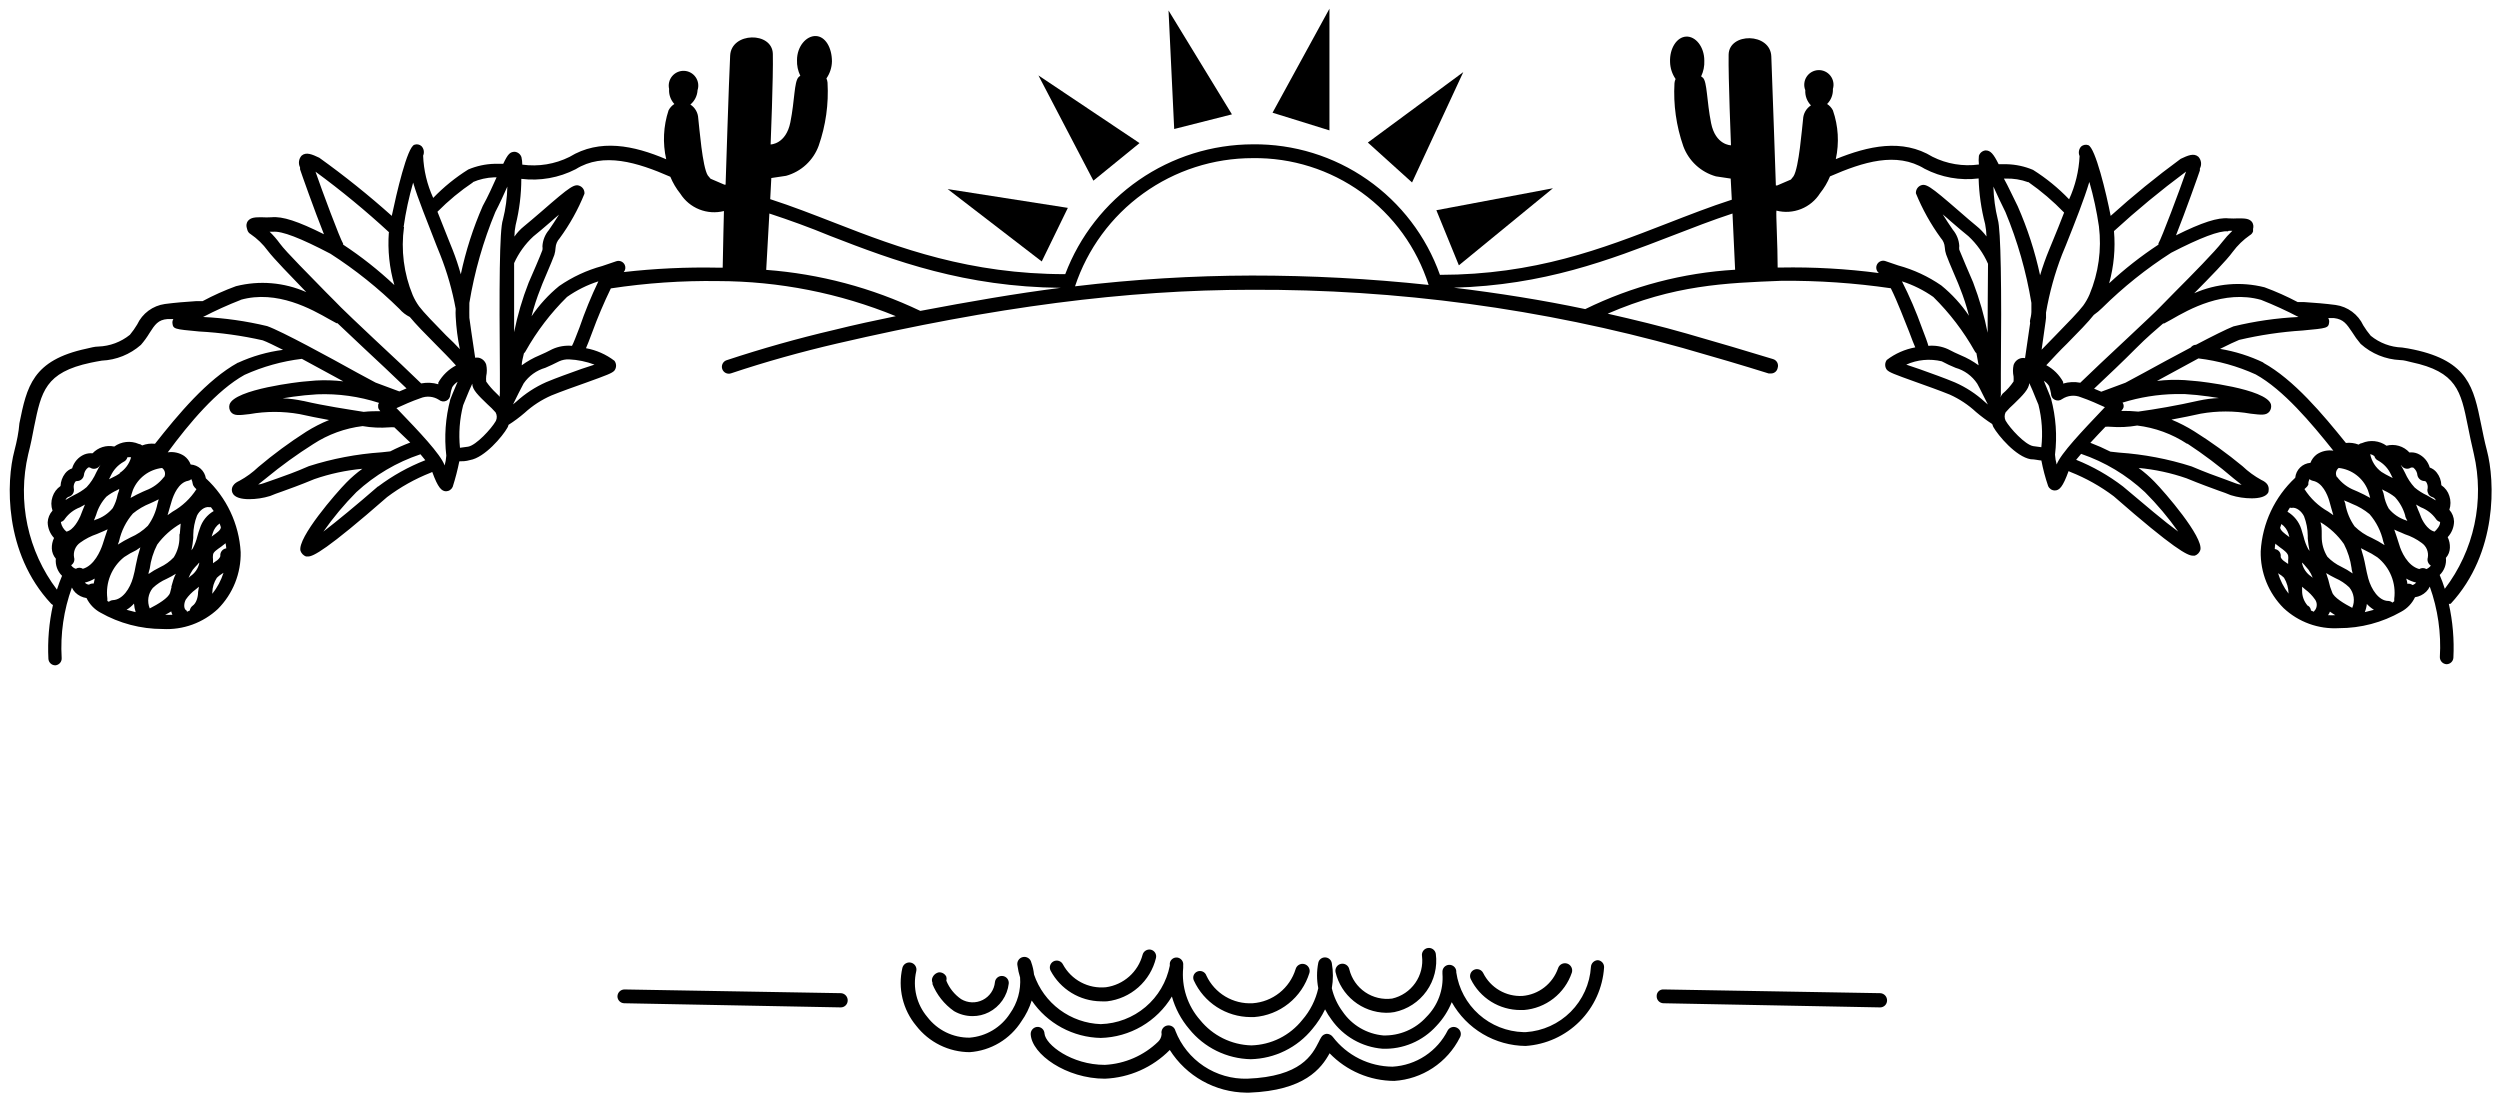 <svg fill="currentColor" viewBox="0 0 181 80"><path d="M136.143 71.906l-15.69-.27c-.067-.006-.134.003-.197.025s-.121.058-.169.104c-.049.046-.086.103-.111.165-.025.062-.036.129-.033.196-.001.066.01.131.034.192.024.061.06.117.105.164.046.047.1.085.16.112.06.026.125.041.191.042l15.69.3c.131 0 .256-.051.35-.143.093-.092.147-.216.15-.347.005-.135-.041-.266-.131-.367-.09-.101-.215-.163-.349-.173zm-75.25-0l-15.69-.27c-.13.003-.254.055-.347.146-.093.091-.148.214-.153.344-.003.131.046.258.136.353.09.095.213.152.344.157l15.69.3c.131 0.0.257-.051.35-.143.093-.092.147-.216.15-.347.006-.135-.041-.266-.131-.367-.089-.101-.215-.163-.349-.173zm54.8-2.39c-.131.002-.257.054-.351.145-.095.091-.152.214-.159.345-.078 1.225-.599 2.379-1.465 3.248-.867.869-2.021 1.392-3.245 1.472h-.18c-1.19-.035-2.33-.488-3.219-1.28-.889-.792-1.47-1.872-1.641-3.05-.005-.033-.005-.067 0-.1-.015-.131-.081-.251-.184-.333-.103-.082-.235-.121-.366-.107-.131.013-.252.076-.336.177-.084.101-.125.231-.114.362v.1c.044.577-.038 1.156-.24 1.698-.202.542-.52 1.034-.93 1.442-.393.434-.876.778-1.414 1.007-.539.23-1.121.34-1.706.323-.587-.054-1.155-.237-1.664-.536-.508-.299-.944-.707-1.276-1.194-.374-.503-.639-1.079-.78-1.69.105-.599.105-1.211 0-1.81-.019-.115-.077-.22-.164-.296-.088-.077-.199-.12-.316-.123-.116-.005-.23.032-.322.103-.092.071-.155.173-.178.287-.12.607-.12 1.232 0 1.84-.189.851-.588 1.642-1.16 2.3-.444.557-1.004 1.011-1.641 1.329-.637.318-1.337.492-2.049.511-.712-.02-1.412-.194-2.05-.51-.639-.316-1.201-.766-1.65-1.32-.454-.514-.797-1.115-1.009-1.767-.212-.652-.287-1.341-.221-2.023v-.18c.017-.13-.017-.261-.096-.366-.079-.105-.195-.174-.324-.194-.127-.017-.256.016-.359.093-.103.077-.172.191-.191.317v.18c-.231 1.167-.851 2.222-1.76 2.99-.908.768-2.051 1.206-3.24 1.24-1.074-.038-2.111-.402-2.974-1.043-.863-.641-1.51-1.53-1.856-2.547-.031-.3-.098-.596-.2-.88-.03-.133-.112-.248-.228-.32-.115-.072-.255-.096-.387-.065s-.248.112-.32.228c-.072.115-.096.255-.065.387.038.292.102.579.19.86.068.928-.19 1.851-.73 2.61-.32.498-.751.916-1.259 1.219-.508.304-1.08.485-1.671.531-.589.005-1.171-.127-1.701-.386-.529-.259-.991-.637-1.349-1.104-.383-.451-.656-.985-.797-1.559-.141-.575-.145-1.174-.013-1.751.017-.066.021-.134.012-.201-.009-.067-.032-.132-.066-.19-.034-.059-.08-.11-.134-.15-.054-.041-.116-.071-.181-.088-.066-.017-.134-.021-.201-.012-.067.009-.132.032-.19.066-.059.034-.11.08-.151.134-.041.054-.071.116-.088.181-.17.73-.168 1.489.006 2.218.174.729.514 1.407.994 1.982.458.591 1.044 1.07 1.715 1.401.67.331 1.407.505 2.155.509.757-.053 1.491-.284 2.142-.673.651-.389 1.202-.926 1.608-1.567.325-.458.575-.964.74-1.5.556.818 1.3 1.492 2.17 1.963.87.471 1.84.728 2.83.747 1.041-.027 2.059-.316 2.959-.841.9-.524 1.654-1.267 2.191-2.159.242.864.669 1.666 1.25 2.35.538.668 1.217 1.211 1.987 1.589.77.378 1.615.583 2.473.601.858-.02 1.701-.226 2.471-.605.77-.378 1.449-.919 1.989-1.585.365-.433.674-.91.92-1.42.134.264.291.514.47.75.422.598.971 1.096 1.607 1.459.636.363 1.344.582 2.074.641.733.029 1.463-.104 2.139-.39.675-.285 1.28-.716 1.771-1.26.474-.499.851-1.082 1.11-1.72.534.953 1.309 1.748 2.249 2.304.939.557 2.009.855 3.101.866 1.476-.099 2.865-.73 3.91-1.777s1.674-2.437 1.77-3.913c.006-.126-.036-.25-.118-.347-.081-.096-.197-.158-.322-.173z"/><path d="M79.693 72.496c.153.01.307.01.46 0 .84-.099 1.63-.453 2.263-1.014.633-.561 1.079-1.303 1.277-2.126.03-.129.008-.264-.061-.376-.069-.113-.18-.193-.309-.224-.128-.027-.263-.004-.374.065-.112.069-.193.178-.226.305-.161.609-.499 1.157-.97 1.575-.471.418-1.056.688-1.68.775-.626.063-1.256-.061-1.812-.357-.555-.295-1.011-.749-1.308-1.303-.061-.118-.166-.207-.293-.247-.127-.04-.264-.029-.382.032-.118.061-.207.166-.247.293-.04.127-.029.264.032.382.351.661.873 1.216 1.511 1.607.639.391 1.37.602 2.119.614zm10.84 1.14h.27c.911-.069 1.781-.411 2.494-.982.714-.571 1.238-1.344 1.506-2.218.018-.066.022-.134.014-.202-.009-.067-.031-.133-.065-.192-.034-.059-.079-.111-.133-.152-.054-.042-.115-.072-.181-.09-.066-.018-.134-.022-.202-.014-.067.009-.133.031-.192.065-.059.034-.111.079-.152.133-.042.054-.072.115-.09.181-.208.678-.617 1.276-1.172 1.717-.555.441-1.231.703-1.938.753-.694.038-1.384-.132-1.98-.488-.597-.356-1.074-.883-1.369-1.512-.021-.064-.055-.122-.1-.172-.045-.05-.099-.09-.16-.118-.061-.028-.127-.043-.194-.045-.067-.002-.134.011-.196.036-.061.024-.117.06-.163.106-.046.046-.083.102-.107.162-.024.061-.036.126-.034.192.002.066.017.13.045.19.36.786.937 1.454 1.663 1.923.726.469 1.572.722 2.437.727zm9.81-.31c.204.003.408-.013.61-.05.94-.194 1.773-.737 2.329-1.52.557-.783.796-1.748.671-2.7-.022-.133-.095-.251-.203-.33-.109-.079-.245-.111-.377-.09-.133.021-.252.094-.331.203-.078.109-.111.244-.089.377.084.69-.09 1.386-.489 1.955-.399.569-.994.97-1.671 1.125-.686.092-1.382-.073-1.954-.462-.572-.389-.98-.976-1.147-1.648-.025-.133-.102-.25-.214-.326-.112-.076-.249-.104-.381-.079-.133.025-.25.102-.326.214-.076.112-.104.249-.079.381.194.828.657 1.567 1.319 2.102.661.534 1.482.833 2.332.848zm-32.85-2.12c.318.808.868 1.503 1.58 2 .407.236.87.36 1.34.36.41.003.815-.093 1.18-.28.392-.2.728-.494.979-.855s.41-.778.461-1.215c.015-.133-.024-.266-.107-.37-.084-.104-.205-.171-.337-.185-.133-.015-.266.024-.37.107-.104.084-.171.205-.185.338-.026.273-.121.534-.276.76-.155.226-.364.409-.609.531-.245.123-.516.182-.79.171-.274-.011-.54-.091-.774-.232-.478-.33-.85-.792-1.07-1.33.025-.095.025-.195 0-.29-.048-.101-.125-.186-.221-.243-.096-.057-.207-.084-.319-.077-.115.023-.222.077-.308.156-.086.079-.149.181-.182.294-.029.119-.011.244.05.35l-.04.01zm42.59 1.92h.24c.781-.061 1.528-.35 2.147-.832.619-.482 1.082-1.135 1.333-1.878.041-.133.027-.276-.037-.399-.065-.123-.176-.215-.308-.256-.133-.041-.277-.028-.399.037-.123.065-.215.176-.256.308-.192.547-.537 1.027-.995 1.382-.457.355-1.008.57-1.585.618-.584.03-1.164-.111-1.668-.406-.505-.295-.912-.731-1.172-1.254-.059-.119-.162-.211-.288-.254-.125-.043-.263-.035-.382.024-.12.058-.211.162-.254.287-.043.126-.035.263.024.383.329.673.842 1.24 1.478 1.636.637.396 1.372.605 2.122.604zm-4.57 1.3c-.056-.035-.118-.059-.183-.069-.065-.011-.132-.009-.196.006-.064.015-.124.042-.178.081-.053.038-.099.087-.133.143-.376.753-.943 1.394-1.646 1.858-.702.464-1.514.733-2.354.782-.839-.006-1.665-.204-2.416-.578-.75-.374-1.405-.915-1.915-1.582-.051-.066-.116-.12-.191-.158-.074-.038-.156-.059-.239-.062-.085.005-.167.031-.239.077-.072.045-.131.108-.171.183-.063.103-.12.21-.17.32-.48.94-1.28 2.52-5.17 2.67-1.119.031-2.22-.285-3.153-.905-.933-.619-1.651-1.512-2.057-2.555-.015-.066-.043-.128-.082-.183-.039-.055-.089-.102-.146-.137-.057-.036-.121-.06-.187-.071-.066-.011-.134-.009-.2.006-.066.015-.128.043-.183.082-.055.039-.102.089-.137.146-.036.057-.06.121-.071.187-.011.067-.009.135.006.2-.011.208-.101.405-.25.55-1.042 1.008-2.413 1.605-3.86 1.68-2.41 0-4.3-1.46-4.37-2.27-.003-.067-.018-.132-.046-.192-.028-.06-.068-.115-.117-.159-.049-.045-.107-.079-.17-.101-.063-.022-.13-.031-.196-.027-.132.01-.254.071-.342.17s-.134.228-.128.36c.07 1.45 2.58 3.22 5.37 3.22 1.774-.072 3.454-.816 4.7-2.08.591.935 1.407 1.707 2.373 2.247.966.54 2.051.829 3.157.843h.22c4-.15 5.22-1.75 5.82-2.85.607.629 1.334 1.13 2.138 1.474.804.344 1.668.522 2.543.526.997-.063 1.96-.386 2.793-.937.833-.551 1.508-1.31 1.957-2.203.034-.057.056-.12.065-.186.01-.066.006-.133-.011-.197-.017-.064-.046-.124-.086-.177-.041-.053-.091-.097-.148-.13zM77.312 15.05l-8.7-1.36 6.81 5.24 1.89-3.88zm5.19-4.69l-7.32-4.9 3.98 7.62 3.34-2.72zm6.69-2.08l-4.59-7.52.41 8.58 4.18-1.06zM96.252.63l-4.12 7.53 4.12 1.28V.63zm9.69 4.59l-6.91 5.1 3.2 2.89 3.71-7.99zm-.32 13.99l6.81-5.58-8.44 1.59 1.63 3.99z"/><path d="M177.432 43.71c3.41-3.69 3.21-8.87 2.62-11.1-.18-.68-.3-1.31-.42-1.89-.54-2.65-.93-4.57-4.87-5.41-.28-.06-.56-.11-.85-.15-.829-.027-1.626-.326-2.27-.85-.198-.236-.379-.487-.54-.75-.183-.394-.463-.735-.812-.994-.349-.258-.757-.426-1.188-.486-.76-.1-1.52-.16-2.29-.21h-.46c-.775-.409-1.577-.767-2.4-1.07-1.697-.429-3.488-.278-5.09.43 1.12-1.13 2.36-2.4 2.79-3 .346-.465.764-.87 1.24-1.2.11-.06.192-.161.23-.28v-.18c.024-.082.03-.168.018-.253-.012-.085-.042-.165-.088-.237-.2-.26-.51-.27-1-.27-.236.014-.473.014-.71 0-.75-.08-1.92.29-3.8 1.23.68-1.71 1.67-4.5 1.73-4.7v-.14c.073-.136.101-.29.081-.443-.02-.152-.086-.295-.191-.407-.33-.29-.77-.09-1.28.15-1.759 1.289-3.451 2.667-5.07 4.13-.32-1.66-1.11-4.93-1.62-5.12-.087-.032-.182-.039-.273-.021-.092.018-.177.059-.247.121-.083.092-.138.206-.157.329-.02.122-.003.248.047.361-.051 1.082-.309 2.145-.76 3.13-.78-.814-1.656-1.529-2.61-2.13-.599-.253-1.24-.392-1.89-.41h-.6c-.38-.76-.59-1-.95-1-.109.012-.212.055-.297.124-.085.069-.149.162-.183.266-.024.209-.024.421 0 .63-1.15.157-2.322-.038-3.36-.56-2.19-1.34-4.65-.78-7 .17.256-1.174.184-2.395-.21-3.53-.097-.188-.242-.346-.42-.46.142-.143.253-.313.325-.501.072-.188.105-.388.095-.589.049-.162.058-.333.026-.5-.031-.166-.102-.323-.206-.456-.104-.133-.238-.24-.392-.311-.154-.071-.322-.104-.491-.096-.169.008-.334.056-.48.14-.147.084-.271.202-.363.345-.092.142-.148.304-.164.473-.017.168.008.338.07.495-.012.202.019.404.089.593.071.189.18.362.321.507-.168.109-.307.256-.407.43-.099.174-.155.369-.163.57-.08.66-.3 3.52-.69 4.13-.058.084-.121.164-.19.24l-1 .43h-.09s-.26-7.63-.33-9.35c-.07-1.72-3.06-1.74-3.09-.12-.03 1.62.17 6.56.17 6.56s-1.12 0-1.44-1.61c-.32-1.61-.28-2.98-.59-3.28l-.13-.1c.169-.355.248-.747.23-1.14 0-1-.63-1.77-1.31-1.74-.68.03-1.21.85-1.17 1.84.011.44.15.868.4 1.23-.044.094-.071.196-.08.3-.089 1.551.128 3.104.64 4.57.193.524.508.995.918 1.374.41.379.905.655 1.442.806l1.07.16.08 1.53c-1.58.51-3.11 1.11-4.71 1.73-4.68 1.82-9.53 3.7-16.42 3.71-.992-2.791-2.831-5.202-5.26-6.896-2.429-1.694-5.327-2.587-8.289-2.554-2.949.007-5.827.91-8.252 2.588-2.425 1.679-4.283 4.054-5.328 6.812-6.9 0-12-1.88-16.65-3.7-1.6-.62-3.13-1.22-4.71-1.73l.08-1.53 1.07-.16c.538-.149 1.034-.425 1.444-.804.41-.379.725-.851.916-1.376.512-1.466.73-3.019.64-4.57-.009-.104-.036-.206-.08-.3.251-.362.39-.79.4-1.23 0-1-.48-1.82-1.17-1.84-.69-.02-1.36.75-1.36 1.74-.015.394.068.785.24 1.14-.049.026-.093.06-.13.1-.32.34-.27 1.66-.59 3.26-.32 1.6-1.43 1.61-1.43 1.61s.2-4.94.16-6.56c-.04-1.62-3-1.59-3.09.12-.09 1.71-.33 9.35-.33 9.35h-.09l-1-.43c-.071-.076-.138-.156-.2-.24-.39-.61-.61-3.47-.69-4.13-.008-.2-.064-.395-.163-.57-.099-.174-.239-.322-.407-.43.153-.128.279-.287.368-.466.089-.179.141-.374.152-.574.051-.157.065-.323.041-.487-.024-.163-.085-.319-.179-.454-.094-.136-.218-.248-.362-.327-.144-.08-.305-.125-.47-.132-.165-.007-.329.024-.48.091s-.284.168-.39.294c-.105.127-.18.276-.218.437-.038.16-.039.328-.002.488-.015.198.011.397.077.584.065.188.169.36.303.506-.178.114-.323.272-.42.46-.376 1.143-.435 2.366-.17 3.54-2.35-1-4.81-1.51-7-.17-1.058.527-2.25.722-3.42.56 0-.182-.02-.363-.06-.54-.034-.104-.097-.197-.182-.266-.085-.069-.188-.112-.297-.124-.34 0-.5.15-.84.87h-.63c-.653.017-1.298.156-1.9.41-.928.58-1.781 1.271-2.54 2.06-.441-.962-.69-2.002-.73-3.06.051-.114.066-.24.045-.363-.021-.123-.079-.237-.165-.327-.068-.062-.151-.104-.241-.121-.09-.018-.183-.01-.269.021-.52.15-1.3 3.54-1.64 5.15-1.673-1.497-3.425-2.902-5.25-4.21-.51-.24-.95-.44-1.28-.15-.102.114-.167.256-.186.408-.02.152.007.306.076.442v.14c.06.2 1.05 3 1.73 4.7-1.88-.94-3-1.31-3.8-1.23-.236.014-.473.014-.71 0-.46 0-.77 0-1 .27-.049.07-.082.151-.096.236-.014.085-.008.172.016.254l.05.18c.038.119.12.22.23.28.478.327.898.732 1.24 1.2.43.57 1.67 1.84 2.79 3-1.601-.708-3.393-.859-5.09-.43-.828.303-1.633.663-2.41 1.08h-.44c-.77.05-1.54.11-2.3.21-.43.061-.838.228-1.188.486-.349.259-.628.6-.812.994-.157.263-.334.514-.53.75-.648.522-1.448.821-2.28.85-.29 0-.57.09-.85.15-3.94.84-4.33 2.76-4.87 5.41-.05.65-.18 1.28-.36 1.98-.59 2.21-.79 7.39 2.66 11.08.038.037.082.067.13.09-.285 1.279-.396 2.591-.33 3.9.008.127.064.247.157.334.093.087.216.136.343.136.066-.005.13-.023.189-.053.059-.03.111-.071.154-.121.043-.05.075-.108.095-.171.02-.063.028-.129.022-.195-.102-1.729.15-3.461.74-5.09.061.134.146.256.25.36.221.216.504.356.81.4.215.446.565.813 1 1.05 1.375.781 2.929 1.191 4.51 1.19.73.04 1.461-.068 2.148-.317.687-.249 1.317-.635 1.852-1.133.538-.54.961-1.184 1.245-1.892.283-.708.421-1.466.405-2.228-.118-2.039-1.021-3.953-2.52-5.34-.043-.267-.175-.511-.375-.693-.2-.182-.456-.29-.725-.307-.092-.249-.255-.464-.47-.62-.35-.232-.775-.324-1.19-.26 1.56-2.12 3.56-4.5 5.56-5.61 1.316-.595 2.716-.987 4.15-1.16l3 1.63c-.663-.079-1.333-.099-2-.06l-.92.08c-.05 0-5 .53-5.32 1.67-.024.09-.027.185-.01.276.017.092.055.178.11.254.24.29.59.24 1.36.15 1.194-.21 2.416-.21 3.61 0 .63.14 1.37.29 2.14.43-.578.233-1.133.518-1.66.85-1.208.773-2.364 1.625-3.46 2.55-.411.392-.871.729-1.37 1-.69.31-.56.75-.5.88.15.34.66.45 1.2.45.515-.001 1.028-.078 1.52-.23.26-.11.53-.21.88-.33.55-.2 1.26-.45 2.32-.89 1.125-.39 2.294-.641 3.48-.75-.414.3-.802.635-1.16 1-.74.75-3.56 4-3.32 4.94.033.093.086.178.155.249.069.071.153.126.245.161.05.007.1.007.15 0 .37 0 1.34-.47 5.72-4.3.963-.725 2.019-1.317 3.14-1.76l.13-.06c.42 1.16.68 1.39 1 1.4.102-.003.201-.034.286-.091.085-.057.152-.136.194-.229.194-.607.354-1.225.48-1.85.21 0 .47 0 .77-.09 1.07-.18 2.36-1.72 2.71-2.34.04-.064.067-.136.08-.21.411-.261.802-.552 1.17-.87.573-.524 1.228-.95 1.94-1.26.74-.3 1.67-.63 2.49-.92 1.55-.56 1.9-.69 2.07-.88.077-.102.119-.227.119-.355s-.042-.253-.119-.355c-.605-.462-1.311-.774-2.06-.91.11-.24.24-.59.44-1.12.399-1.092.853-2.163 1.36-3.21 2.568-.39 5.163-.568 7.76-.53 4.414.007 8.785.869 12.87 2.54-1.46.3-3 .63-4.48 1-2.61.61-5.23 1.35-7.77 2.19-.126.042-.23.133-.289.252-.059.119-.068.257-.026.383.043.126.133.23.252.289.119.059.257.068.383.026 2.51-.84 5.1-1.56 7.68-2.16 11.41-2.65 20.94-3.89 30-3.89 10.548-.047 21.052 1.369 31.21 4.21 2.29.65 4.39 1.27 6.24 1.85h.15c.119.004.236-.035.328-.111.092-.075.153-.182.172-.299.021-.063.028-.129.022-.195-.006-.066-.024-.13-.055-.189-.031-.059-.073-.111-.124-.153-.051-.042-.109-.074-.173-.093-1.85-.57-4-1.2-6.26-1.85-1.88-.54-3.79-1-5.72-1.44 4.81-2.08 8.49-2.22 12.58-2.38 2.65-.022 5.298.158 7.92.54.5 1 1 2.35 1.33 3.16.2.53.33.88.44 1.12-.749.136-1.455.448-2.06.91-.077.102-.118.227-.118.355s.041.253.118.355c.17.19.52.32 2.08.88.81.29 1.74.62 2.48.92.698.314 1.34.74 1.9 1.26.371.315.762.606 1.17.87.023.072.049.142.08.21.35.62 1.64 2.16 2.71 2.34.3 0 .56.08.77.09.12.627.283 1.246.49 1.85.041.094.108.174.193.231.085.057.185.088.287.089.33 0 .58-.24 1-1.4.046.014.09.034.13.06 1.121.443 2.177 1.035 3.14 1.76 4.38 3.83 5.35 4.3 5.72 4.3.05.007.101.007.15 0 .094-.033.179-.087.248-.159s.121-.157.152-.251c.24-.93-2.58-4.19-3.32-4.94-.354-.365-.739-.7-1.15-1 1.183.108 2.348.36 3.47.75 1.07.44 1.78.69 2.32.89.35.12.63.22.88.33.493.152 1.005.23 1.52.23.54 0 1.06-.11 1.21-.45 0-.13.18-.57-.51-.88-.498-.272-.959-.608-1.37-1-1.107-.914-2.273-1.756-3.49-2.52-.524-.33-1.076-.614-1.65-.85.75-.14 1.5-.29 2.12-.43 1.195-.21 2.416-.21 3.61 0 .77.09 1.12.14 1.36-.15.057-.075.096-.161.115-.253.019-.092.018-.186-.005-.277-.35-1.14-5.28-1.67-5.33-1.67l-.92-.08c-.667-.04-1.336-.02-2 .06l3-1.63c1.435.172 2.835.563 4.15 1.16 2 1.11 4 3.49 5.62 5.52-.415-.064-.839.028-1.19.26-.214.156-.378.371-.47.62-.281.02-.547.14-.748.338-.202.198-.326.461-.352.742-1.486 1.386-2.382 3.291-2.5 5.32-.016.763.122 1.522.408 2.23.285.708.711 1.351 1.252 1.89.534.5 1.164.887 1.851 1.136.688.249 1.419.356 2.149.314 1.582.003 3.136-.407 4.51-1.19.438-.234.788-.602 1-1.05.306-.044.59-.184.81-.4.108-.107.196-.233.26-.37.586 1.633.834 3.368.73 5.1-.002.132.046.26.136.357.089.097.213.155.344.163.128 0.0.251-.048.344-.136.093-.087.149-.207.156-.334.066-1.309-.045-2.621-.33-3.9.047.005.095.002.14-.01zm-13.73-22c.925.366 1.829.78 2.71 1.24-1.588.076-3.165.304-4.71.68-.51.2-1.55.72-2.71 1.33-.074.001-.148.019-.214.054-.066.035-.123.085-.166.146-1.19.63-2.47 1.32-3.43 1.85l-1.3.7-1.75.65-.52-.22c1-.94 2.17-2.05 3-2.89.83-.84 1.51-1.4 2-1.83h.07l.53-.29c1.25-.72 3.8-2.17 6.49-1.42zm-2.35-5h.27c-.267.253-.515.528-.74.82-.48.64-2.22 2.41-3.38 3.57l-1.09 1.11c-.24.26-1.22 1.18-2.36 2.25-1.54 1.44-2.66 2.49-3.44 3.25-.412-.08-.837-.06-1.24.06v-.12c-.28-.514-.704-.934-1.22-1.21.46-.49 1-1.08 1.49-1.55.81-.82 1.56-1.59 1.95-2.09.214-.149.415-.317.6-.5 1.522-1.505 3.198-2.846 5-4 2.11-1.09 3.51-1.62 4.11-1.55l.05-.04zm-3.08-4.29c-.46 1.34-1.78 4.85-2 5.2v.09c-1.266.832-2.46 1.768-3.57 2.8.342-1.229.461-2.509.35-3.78 1.65-1.511 3.375-2.936 5.17-4.27l.05-.04zm-7 .76c.301 1.054.532 2.126.69 3.21.206 1.675-.028 3.374-.68 4.93-.123.286-.278.557-.46.81-.32.43-1.15 1.28-1.95 2.1l-1.06 1.09c.34-2.33.33-2.36.32-2.37v-.32c.246-1.435.635-2.842 1.16-4.2l.28-.68c.71-1.78 1.32-3.33 1.68-4.53l.02-.04zm-4.42 0c.933.652 1.8 1.392 2.59 2.21-.28.72-.56 1.43-.8 2l-.28.68c-.252.608-.472 1.229-.66 1.86-.369-1.717-.912-3.392-1.62-5-.35-.69-.68-1.43-1-2h.14c.549-.017 1.095.071 1.61.26l.02-.01zm-2.93 11c-.249-1.275-.607-2.526-1.07-3.74-.23-.53-.86-2-1-2.36-.014-.089-.014-.181 0-.27-.024-.434-.189-.848-.47-1.18-.23-.33-.49-.73-.73-1.11.21.18.42.35.59.51.49.42.95.82 1.27 1.07.606.562 1.09 1.243 1.42 2-.02 1.58-.02 3.53-.03 5.11l.02-.03zm-106.7-.13v-5c.33-.73.802-1.386 1.39-1.93.32-.25.78-.65 1.27-1.07.17-.16.38-.33.59-.51-.24.38-.5.78-.73 1.11-.281.332-.446.746-.47 1.18.015.089.015.181 0 .27-.13.37-.76 1.83-1 2.37-.455 1.16-.806 2.358-1.05 3.58zm-3-10.86c.487-.211 1.01-.329 1.54-.35h.19c-.28.62-.61 1.37-1 2.07-.697 1.591-1.23 3.25-1.59 4.95-.165-.6-.362-1.191-.59-1.77l-.27-.67c-.25-.61-.54-1.35-.83-2.09.789-.798 1.657-1.516 2.59-2.14h-.04zm-5 3.24c.154-1.085.385-2.158.69-3.21.35 1.2 1 2.76 1.7 4.58l.27.67c.496 1.257.868 2.56 1.11 3.89-.012.19-.012.38 0 .57.04.79.14 1.575.3 2.35-.28-.3-.6-.63-1-1-.8-.82-1.63-1.67-1.95-2.1-.182-.253-.336-.524-.46-.81-.646-1.561-.864-3.267-.63-4.94h-.03zm-1.07.4c-.093 1.284.042 2.574.4 3.81-1.15-1.081-2.391-2.062-3.71-2.93v-.07c-.23-.36-1.54-3.87-2-5.21 1.861 1.365 3.644 2.834 5.34 4.4h-.03zm-8.66-.05h.27c.64-.07 2 .46 4.16 1.59 1.8 1.157 3.476 2.498 5 4 .208.242.463.439.75.58.41.5 1.12 1.23 1.89 2 .44.45 1 1 1.45 1.51-.536.282-.981.713-1.28 1.24v.12c-.402-.12-.828-.14-1.24-.06-.78-.76-1.89-1.81-3.45-3.26-1.13-1.06-2.11-2-2.35-2.24-.24-.24-.6-.62-1.09-1.1-1.11-1.15-2.9-2.92-3.34-3.53-.221-.305-.468-.59-.74-.85h-.03zm-2.08 4.93c2.65-.75 5.19.7 6.42 1.4l.53.29h.07l1.94 1.83c.89.83 2.09 1.95 3.06 2.89l-.52.22-1.72-.64-1.32-.71c-2-1.11-5.46-3-6.53-3.38-1.522-.365-3.076-.586-4.64-.66.89-.463 1.805-.877 2.74-1.24h-.03zm-12.07 13.65c-.028-.164.008-.332.1-.47.013-.02.031-.036.052-.047.021-.011.045-.015.068-.013.12.002.236-.037.329-.112.093-.075.157-.18.181-.298.008-.112.039-.22.093-.319.053-.098.128-.184.217-.251.042-.013.088-.013.13 0 .054.038.115.066.179.08.064.015.131.017.196.005.065-.011.127-.035.183-.07.056-.035.104-.081.142-.135l.07-.1c-.06.1-.12.2-.17.3l-.14.27c-.172.393-.408.755-.7 1.07-.273.229-.576.421-.9.57-.207.107-.417.227-.63.36.02-.052.051-.1.091-.14.04-.04.087-.07.139-.09.129-.033.24-.116.309-.23.069-.114.091-.251.061-.38zm10.13 1.64c-.478.277-.835.723-1 1.25-.07.186-.131.377-.18.57-.072.306-.183.602-.33.88l-.1.14c.063-.297.106-.598.13-.9v-.21c.007-.479.098-.953.27-1.4.17-.35.55-.68.9-.61h.11l.2.28zm.91 2.7c-.129.018-.246.085-.327.188-.08.103-.117.233-.103.362 0 .06-.07.19-.22.31-.073.059-.149.112-.23.16l-.08.06v-.28c-.016-.106-.016-.214 0-.32 0-.21.31-.4.59-.6l.32-.25c.03.12.04.3.05.37zm-8.61 3.81v-.18c-.073-.563.002-1.135.215-1.661.214-.526.56-.987 1.005-1.339.28-.189.575-.356.88-.5l.29-.2c-.138.422-.248.853-.33 1.29-.05.303-.117.604-.2.9-.22.79-.75 1.6-1.46 1.63-.107.008-.209.05-.29.12l-.11-.06zm-1.77-2.33c-.076-.049-.165-.075-.255-.075-.09 0-.179.026-.255.075-.142-.04-.264-.133-.34-.26.093-.059.164-.146.201-.249.038-.103.041-.216.009-.321-.035-.2-.012-.406.066-.594.078-.188.208-.349.374-.466.372-.271.784-.483 1.22-.63l.28-.12c.16-.06.32-.14.49-.22l-.18.53-.18.56c-.16.49-.62 1.54-1.43 1.77zm-1.3-3.62c.275-.377.653-.666 1.09-.83l.36-.2c-.06.13-.11.26-.16.39l-.18.46c-.11.24-.48 1-1 1.11-.205-.164-.346-.394-.4-.65-.004-.017-.004-.034 0-.05.123-.036.227-.118.29-.23zm7.15-3c-.331.426-.774.752-1.28.94l-.23.1c-.3.14-.6.28-.89.45.05-.19.1-.38.17-.57.177-.431.466-.806.837-1.087.371-.281.811-.458 1.273-.512.101.071.172.176.202.295.029.119.015.245-.042.355l-.04.03zm-3.69 2.23c-.326.395-.761.687-1.25.84l-.11.05c.06-.14.11-.27.16-.41.142-.488.396-.936.74-1.31.236-.188.495-.346.77-.47.056-.024.11-.054.16-.09 0 .15-.09.29-.12.43-.064.337-.183.661-.35.96zm6.26 3.94v.07c-.088.372-.313.697-.63.91l-.14.13c.076-.205.176-.4.3-.58.109-.137.226-.267.35-.39l.12-.14zm-2 1.76l-.11.43c-.12.38-.88.83-1.47 1.13-.102-.243-.136-.51-.097-.771s.149-.506.317-.709c.292-.277.631-.5 1-.66.231-.11.454-.233.67-.37-.16.31-.24.63-.33.95h.02zm-2.72 1.21c.015.211.055.419.12.62l-.66-.17c.202-.122.384-.273.54-.45zm2.69.55c.021.089.051.177.09.26-.173.01-.347.01-.52 0 .158-.078.312-.165.46-.26h-.03zm1.06-.08c-.17-.15-.13-.52 0-.76.197-.285.441-.535.72-.74l.23-.19-.06.38c0 .37-.13.82-.4 1-.109.083-.18.205-.2.34-.065.034-.132.064-.2.09-.015-.042-.035-.083-.06-.12h-.03zm2.54-6c0 .21-.29.4-.58.61l-.09.07c.021-.085.047-.169.08-.25.083-.283.259-.53.5-.7l.09.27zm-3 .53v.2c.003.512-.139 1.015-.41 1.45-.284.302-.624.546-1 .72-.29.14-.567.304-.83.49 0-.13.06-.26.09-.39.077-.607.259-1.196.54-1.74.454-.62 1.033-1.138 1.7-1.52-.02.21-.04.48-.06.72l-.03.07zm-2.29-.63c-.361.355-.785.64-1.25.84-.317.154-.624.328-.92.52l.09-.25c.161-.74.504-1.428 1-2 .378-.311.804-.561 1.26-.74l.24-.11.37-.18-.09.32c-.113.578-.352 1.125-.7 1.6zm-2-3.81c-.194.129-.398.242-.61.34l-.2.1.13-.26c.195-.421.516-.771.92-1 .069-.03.13-.075.178-.132.049-.057.083-.125.102-.198.089-.016.181-.016.27 0-.132.475-.435.884-.85 1.15h.06zm-2.26 8.07c-.116-.009-.223-.063-.3-.15.251-.057.491-.154.71-.29 0 .12-.05.24-.07.36-.119-.013-.239.016-.34.08zm8.93.66v-.09c.006-.381.12-.752.33-1.07.108-.108.229-.202.36-.28l.12-.08c-.175.552-.45 1.067-.81 1.52zm-1.15-7.57c-.433.672-1.023 1.228-1.72 1.62l-.37.26.15-.52c.05-.18.1-.36.16-.54.12-.39.48-1.31 1.18-1.43.087-.017.167-.059.23-.12.052.103.086.215.1.33.02.102.069.195.14.27l.13.13zm3-9.16c-2.22 1.22-4.33 3.75-6 5.87-.315-.034-.634.007-.93.12-.071-.061-.158-.099-.25-.11-.286-.123-.6-.171-.91-.138-.31.033-.606.146-.86.328-.282-.061-.574-.048-.85.038-.275.086-.523.241-.72.452-.208-.02-.417.011-.61.09-.21.092-.397.229-.547.402-.15.173-.261.377-.323.598-.203.07-.38.199-.51.37-.201.262-.316.58-.33.91-.275.188-.479.463-.58.78-.113.324-.113.676 0 1-.212.234-.336.535-.35.85.008.421.172.823.46 1.13-.116.24-.171.504-.16.77.012.269.114.526.29.73-.023.227.006.457.083.671.078.215.203.409.367.569-.13.32-.26.64-.37 1-1.046-1.38-1.774-2.974-2.134-4.668-.36-1.694-.341-3.446.054-5.132.18-.7.31-1.35.43-2 .52-2.54.8-3.93 4.1-4.63.26-.06.53-.1.8-.15 1.046-.046 2.044-.449 2.83-1.14.235-.271.446-.562.63-.87.38-.59.61-.95 1.3-1h.42c-.052.084-.077.182-.07.28.05.45.12.45 1.93.62 1.552.084 3.094.298 4.61.64.3.11.83.37 1.47.69-1.124.145-2.22.458-3.25.93h-.02zm4.73 2.77c-.49-.107-.989-.171-1.49-.19.49-.08 1-.16 1.61-.22l.89-.07c1.518-.06 3.035.15 4.48.62-.024.034-.044.071-.06.11 0 .18-.05.26.15.49-.36 0-.76 0-1.2.05-1.18-.19-2.82-.43-4.36-.79h-.02zm5.65 3.72c-1.78.122-3.54.457-5.24 1-1 .44-1.73.69-2.26.88l-1 .35c-.131.052-.269.086-.41.1l.59-.47c1.081-.891 2.216-1.712 3.4-2.46 1.075-.7 2.296-1.145 3.57-1.3.64.111 1.292.141 1.94.09.12-.011.24-.011.36 0l1.15 1.1c-.495.186-.979.399-1.45.64l-.65.07zm-.24 2.47c-1.55 1.35-3 2.54-3.95 3.27.715-1.019 1.514-1.976 2.39-2.86 1.336-1.231 2.917-2.165 4.64-2.74l.35.43c-1.218.476-2.365 1.115-3.41 1.9h-.02zm5.41-6.73l-.17.43c-.35 1.327-.448 2.707-.29 4.07-.015.24-.055.478-.12.71-.29-.82-1.88-2.48-3.34-4l-.15-.15c.46-.21 1.12-.51 1.74-.72.216-.09.451-.126.685-.105.233.021.458.098.655.225.072.06.16.099.253.111.093.013.188-.001.273-.04.086-.039.159-.101.21-.179.052-.078.081-.169.084-.263.026-.188.073-.372.14-.55.1-.157.233-.29.39-.39l-.36.85zm3.12 2c-.32.56-1.42 1.75-2 1.85l-.59.08c-.105-1.032-.027-2.075.23-3.08l.18-.44c.16-.4.33-.8.48-1.12 0 .44.45.86 1.1 1.49.209.184.406.381.59.59.05.089.078.189.084.291.005.102-.013.204-.054.298l-.02.04zm-.69-2.86c-.015-.133-.015-.267 0-.4.06-.273.06-.557 0-.83-.038-.123-.109-.234-.203-.322-.095-.088-.211-.149-.337-.178-.086-.015-.174-.015-.26 0-.2-1.33-.41-2.77-.42-2.89-.01-.12 0-.5 0-1.08.373-2.258 1.003-4.466 1.88-6.58.32-.61.61-1.26.87-1.84-.015.806-.123 1.608-.32 2.39-.26.72-.27 5-.22 11.12v1.46c-.02.082-.02.168 0 .25l-.28-.28c-.264-.248-.502-.523-.71-.82zm6.87-.91c-.83.3-1.77.63-2.53.95-.791.351-1.52.827-2.16 1.41l-.24.2c.27-.55.56-1.13.77-1.52.378-.546.932-.945 1.57-1.13.3-.13.63-.28 1-.47.226-.103.472-.151.72-.14.629.029 1.25.158 1.84.38l-.97.32zm-.12-3c-.21.55-.45 1.17-.54 1.32-.486-.044-.975.038-1.42.24-.33.18-.63.31-.92.44-.461.191-.897.436-1.3.73 0-.28.1-.57.16-.87.051-.041.092-.092.12-.15.811-1.444 1.821-2.767 3-3.93.695-.489 1.461-.87 2.27-1.13-.521 1.089-.979 2.208-1.37 3.35zm3.19-4c.067-.071.111-.16.128-.256.016-.096.003-.195-.037-.284-.053-.115-.147-.206-.264-.254-.117-.048-.248-.05-.366-.006l-1 .34c-1.115.303-2.17.793-3.12 1.45-.77.628-1.444 1.366-2 2.19.171-.681.388-1.349.65-2 0-.08.85-2 1-2.44.051-.169.081-.344.09-.52.016-.253.118-.493.29-.68.732-.998 1.337-2.083 1.8-3.23.01-.107-.011-.216-.06-.311-.05-.096-.126-.175-.22-.229-.42-.22-.68-.05-2.85 1.84-.48.41-.93.8-1.24 1.05-.268.215-.504.467-.7.75.002-.282.032-.564.09-.84.271-1.093.408-2.214.41-3.34 1.354.168 2.727-.076 3.94-.7 2-1.25 4.45-.5 6.85.55.181.439.423.85.72 1.22.327.516.808.916 1.376 1.142.567.226 1.192.268 1.784.118 0 .25-.07 2.49-.09 4.1h-.35c-2.281-.046-4.563.061-6.83.32v.02zm10.33-.16l.23-4.1c1.46.48 2.9 1 4.4 1.62 4.7 1.83 9.77 3.69 16.69 3.76-3.24.41-6.62 1-10.16 1.67-3.504-1.673-7.288-2.68-11.16-2.97v.02zm22.36 1.17c.898-2.703 2.624-5.055 4.935-6.721 2.31-1.666 5.087-2.561 7.935-2.559 2.826-.038 5.589.834 7.882 2.487 2.293 1.653 3.992 4 4.848 6.693-4.254-.455-8.53-.682-12.81-.68-4.275.011-8.546.271-12.79.78zm27.42.1c6.54-.18 11.25-2 15.78-3.75 1.5-.58 2.94-1.14 4.4-1.62l.19 4.07c-3.77.22-7.458 1.189-10.85 2.85-3.07-.65-6.29-1.16-9.52-1.55zm31.24-1.93c-.111-.036-.232-.031-.34.014-.109.044-.198.125-.253.229-.055.104-.072.223-.047.338.024.115.088.217.18.289-2.356-.31-4.733-.444-7.11-.4h-.22c0-1.61-.13-3.87-.09-4.12.593.151 1.218.111 1.785-.116.568-.226 1.05-.627 1.375-1.144.297-.37.54-.781.72-1.22 2.41-1.05 4.81-1.8 6.85-.55 1.203.624 2.566.869 3.91.7.03 1.114.188 2.222.47 3.3.058.297.091.598.1.9-.212-.287-.461-.546-.74-.77-.31-.25-.76-.64-1.23-1.05-2.18-1.89-2.44-2.06-2.86-1.84-.092.055-.167.135-.216.23-.049.095-.071.203-.064.31.468 1.145 1.072 2.23 1.8 3.23.172.187.274.427.29.68.009.177.042.352.1.52.16.48 1 2.36 1 2.43.262.651.479 1.319.65 2-.556-.824-1.23-1.562-2-2.19-.95-.656-2.005-1.147-3.12-1.45l-.94-.32zm2.65 4.82c-.409-1.146-.89-2.264-1.44-3.35.81.26 1.575.641 2.27 1.13 1.179 1.163 2.189 2.486 3 3.93.026.057.068.106.12.14.06.31.11.6.16.88-.402-.294-.839-.539-1.3-.73-.29-.13-.59-.26-.92-.44-.444-.203-.933-.285-1.42-.24-.02-.13-.25-.76-.47-1.32zm4.56 5.38c-.638-.585-1.367-1.061-2.16-1.41-.76-.32-1.7-.65-2.53-.95l-1-.34c.807-.362 1.711-.446 2.57-.24.35.19.68.34 1 .47.644.183 1.201.591 1.57 1.15.22.39.5 1 .77 1.51l-.22-.19zm1.1-.32c.05-.092.071-.196.06-.3v-1.46c.06-6.16 0-10.4-.22-11.12-.192-.783-.299-1.584-.32-2.39.26.57.56 1.23.87 1.84.877 2.114 1.508 4.322 1.88 6.58v.66c0 .19-.08.54-.09.56-.02.079-.02.161 0 .24-.08.56-.23 1.58-.37 2.54-.092-.02-.187-.02-.28 0-.127.028-.244.089-.341.177-.096.088-.168.199-.209.323-.059.273-.059.557 0 .83.008.12.008.24 0 .36-.224.332-.493.632-.8.89l-.18.27zm3 3.6l-.6-.08c-.59-.1-1.68-1.29-2-1.85-.043-.092-.066-.193-.066-.295 0-.102.023-.203.066-.295.191-.225.398-.436.62-.63.65-.63 1.06-1.05 1.1-1.49.15.32.32.72.48 1.13l.18.43c.254 1.006.325 2.049.21 3.08h.01zm1.1 1.25c-.065-.232-.105-.47-.12-.71.164-1.363.065-2.744-.29-4.07l-.17-.43c-.13-.31-.24-.6-.35-.85.154.097.284.226.38.38.061.176.108.357.14.54-.003.096.022.19.072.272.049.082.122.147.208.188.086.04.18.055.274.045.093-.011.182-.047.256-.105.198-.13.424-.21.659-.233.236-.023.473.013.691.103.62.21 1.28.51 1.74.72l-.13.14c-1.48 1.56-3.07 3.22-3.36 4.01zm8.8 4.86c-1-.73-2.4-1.92-4-3.27-1.037-.794-2.177-1.443-3.39-1.93.1-.13.23-.28.36-.43 1.719.586 3.294 1.53 4.62 2.77.883.883 1.689 1.84 2.41 2.86zm.68-6.36c1.158.763 2.267 1.598 3.32 2.5l.59.47c-.14-.014-.278-.048-.41-.1l-.94-.35c-.54-.19-1.23-.44-2.27-.88-1.7-.543-3.459-.878-5.24-1l-.64-.07c-.471-.239-.955-.452-1.45-.64.37-.41.76-.81 1.09-1.16.124-.011.247-.011.37 0 .645.051 1.293.021 1.93-.09 1.29.155 2.525.607 3.61 1.32h.04zm-.83-3.6h.61l.88.07c.59.06 1.13.14 1.61.22-.498.019-.993.083-1.48.19-1.54.35-3.17.63-4.36.79-.408-.04-.819-.057-1.23-.05.2-.23.19-.31.15-.49-.014-.04-.034-.077-.06-.11 1.245-.388 2.538-.596 3.84-.62h.04zm6.34-2.27c-1-.481-2.064-.818-3.16-1 .6-.3 1.1-.54 1.38-.65 1.509-.354 3.044-.582 4.59-.68 1.81-.17 1.88-.17 1.93-.62.007-.098-.017-.196-.07-.28h.42c.69.08.92.44 1.3 1 .188.306.398.597.63.87.79.709 1.801 1.122 2.86 1.17.27 0 .54.09.8.15 3.3.7 3.59 2.09 4.1 4.63.12.6.25 1.25.43 2 .392 1.684.407 3.434.044 5.125-.363 1.691-1.095 3.28-2.144 4.655-.106-.339-.229-.673-.37-1 .166-.158.292-.352.37-.568.078-.215.106-.445.08-.672.181-.201.283-.46.29-.73.011-.266-.044-.53-.16-.77.288-.307.452-.709.46-1.13-.01-.315-.13-.615-.34-.85.109-.325.109-.675 0-1-.097-.319-.302-.595-.58-.78-.009-.331-.125-.65-.33-.91-.129-.171-.307-.3-.51-.37-.061-.219-.17-.423-.319-.595-.148-.173-.333-.311-.541-.405-.192-.083-.402-.114-.61-.09-.205-.226-.468-.391-.761-.477-.293-.086-.604-.091-.899-.013-.253-.181-.549-.294-.86-.328-.31-.033-.623.014-.91.138-.092.011-.179.049-.25.11-.292-.114-.608-.155-.92-.12-1.66-2.06-3.77-4.59-5.99-5.81h.04zm9.81 13.17l-.18-.56-.18-.53c.163.082.33.155.5.22l.27.12c.439.142.851.355 1.22.63.167.117.297.278.375.466.077.188.1.394.065.594-.032.107-.028.222.012.327.04.105.113.194.208.253-.082.11-.193.196-.32.25-.078-.047-.168-.071-.26-.071-.091 0-.181.025-.26.071-.86-.23-1.32-1.3-1.45-1.77zm-.49 4.2c-.08-.071-.182-.114-.29-.12-.7 0-1.24-.84-1.46-1.63-.08-.29-.14-.59-.2-.89-.081-.44-.192-.874-.33-1.3l.31.16c.307.142.601.309.88.5.445.352.791.814 1.005 1.339.214.526.288 1.098.215 1.661v.18l-.13.1zm-8.46-4.25l.32.25c.28.2.54.39.59.6.016.106.016.214 0 .32-.005.093-.005.187 0 .28l-.09-.06c-.08-.048-.157-.101-.23-.16-.15-.12-.23-.25-.22-.31.009-.064.004-.13-.013-.193-.017-.063-.046-.121-.086-.172-.04-.051-.09-.094-.147-.126-.057-.032-.119-.052-.184-.059.01-.12.01-.3.06-.42v.05zm.42-1.44c.242.172.421.418.51.7.03.082.053.165.07.25l-.09-.07c-.29-.21-.54-.4-.58-.61l.09-.27zm.64-1.17h.1c.35-.07.73.26.9.61.172.451.264.928.27 1.41v.2c.024.302.068.603.13.9l-.1-.14c-.147-.278-.258-.574-.33-.88-.05-.19-.11-.39-.17-.57-.169-.525-.525-.969-1-1.25.059-.115.126-.225.2-.33v.05zm10-1c.07.114.181.196.31.23.053.02.1.051.14.09.039.04.07.087.09.14l-.63-.36c-.324-.149-.626-.341-.9-.57-.291-.315-.528-.677-.7-1.07l-.14-.27c-.05-.1-.11-.2-.17-.3l.06.06c.037.054.083.101.138.137.054.036.116.061.18.073.064.012.13.011.194-.003.064-.014.125-.04.178-.078h.15c.09.067.164.153.218.251.053.098.085.207.092.319.027.116.092.219.185.293.092.074.207.116.325.117.024.001.046.006.067.017.021.01.039.025.053.043.094.138.133.305.11.47-.019.063-.025.13-.016.195.009.066.031.129.066.185v.03zm-3.22.09c0-.14-.09-.28-.13-.43l.16.09c.276.124.535.282.77.47.346.377.599.829.74 1.32 0 .14.11.27.16.41l-.11-.05c-.486-.158-.917-.453-1.24-.85-.174-.307-.292-.642-.35-.99v.03zm-3.39-1.3c-.068-.108-.094-.237-.072-.363.022-.126.091-.239.192-.317.464.051.905.227 1.276.509.372.282.66.659.834 1.091.07.19.12.38.17.57-.29-.17-.59-.31-.89-.45l-.23-.1c-.509-.196-.953-.533-1.28-.97v.03zm7.15 3c.07.114.181.196.31.23.004.016.004.034 0 .05 0 .23-.26.53-.4.65-.55-.13-.92-.87-1-1.11-.08-.24-.13-.3-.19-.46l-.15-.39.35.2c.433.166.809.454 1.08.83zm-4.45-4.54c.019.073.053.14.102.198.049.057.11.102.178.132.406.227.728.577.92 1l.13.26-.2-.1c-.209-.101-.413-.215-.61-.34-.427-.31-.72-.771-.82-1.29.11.023.212.071.3.14zm-1.85 3.35l.24.11c.457.179.882.428 1.26.74.496.572.84 1.26 1 2l.09.25c-.294-.194-.601-.368-.92-.52-.465-.2-.888-.485-1.25-.84-.328-.467-.553-.999-.66-1.56 0-.11-.07-.21-.1-.32l.34.14zm-3.25 4.49c.11.13.23.26.34.4.122.178.223.369.3.57l-.14-.11c-.316-.219-.54-.546-.63-.92v-.07l.13.13zm1.9 1.63c-.076-.339-.173-.673-.29-1 .217.135.441.258.67.37.37.16.708.383 1 .66.171.204.282.451.321.714.039.263.004.532-.101.776-.56-.29-1.35-.75-1.46-1.14l-.14-.38zm1-3.1c.28.545.466 1.133.55 1.74 0 .13.06.26.08.39-.262-.186-.54-.35-.83-.49-.374-.176-.713-.421-1-.72-.271-.435-.413-.938-.41-1.45v-.23c0-.27 0-.54-.09-.82.673.399 1.253.938 1.7 1.58zm-2.62 4.47c-.267-.299-.414-.688-.41-1.09v-.29l.22.19c.28.205.523.455.72.74.079.111.121.244.121.38 0 .136-.042.269-.121.38-.038.033-.069.074-.09.12-.071-.026-.141-.056-.21-.09-.005-.068-.026-.134-.06-.193-.035-.059-.083-.109-.14-.147h-.03zm1.56.39c.14.1.28.2.43.29-.173.01-.346.01-.52 0 .062-.09.112-.188.15-.29h-.06zm2.69-.55c.159.174.34.326.54.45l-.66.17c.08-.198.131-.407.15-.62h-.03zm-4.22-8.68c.017-.113.047-.224.09-.33.069.059.152.1.24.12.7.12 1.06 1 1.19 1.43l.15.54.15.52-.37-.26c-.699-.392-1.29-.953-1.72-1.63l.13-.12c.083-.071.142-.165.17-.27h-.03zm-2.22 6.45l.11.08c.132.078.253.172.36.28.211.347.325.744.33 1.15-.35-.45-.611-.963-.77-1.51h-.03zm9.76.88c-.051-.038-.109-.065-.171-.079-.062-.014-.126-.014-.189-.001 0-.13-.05-.26-.08-.38.224.134.467.232.72.29-.062.073-.141.132-.23.17h-.05z"/></svg>